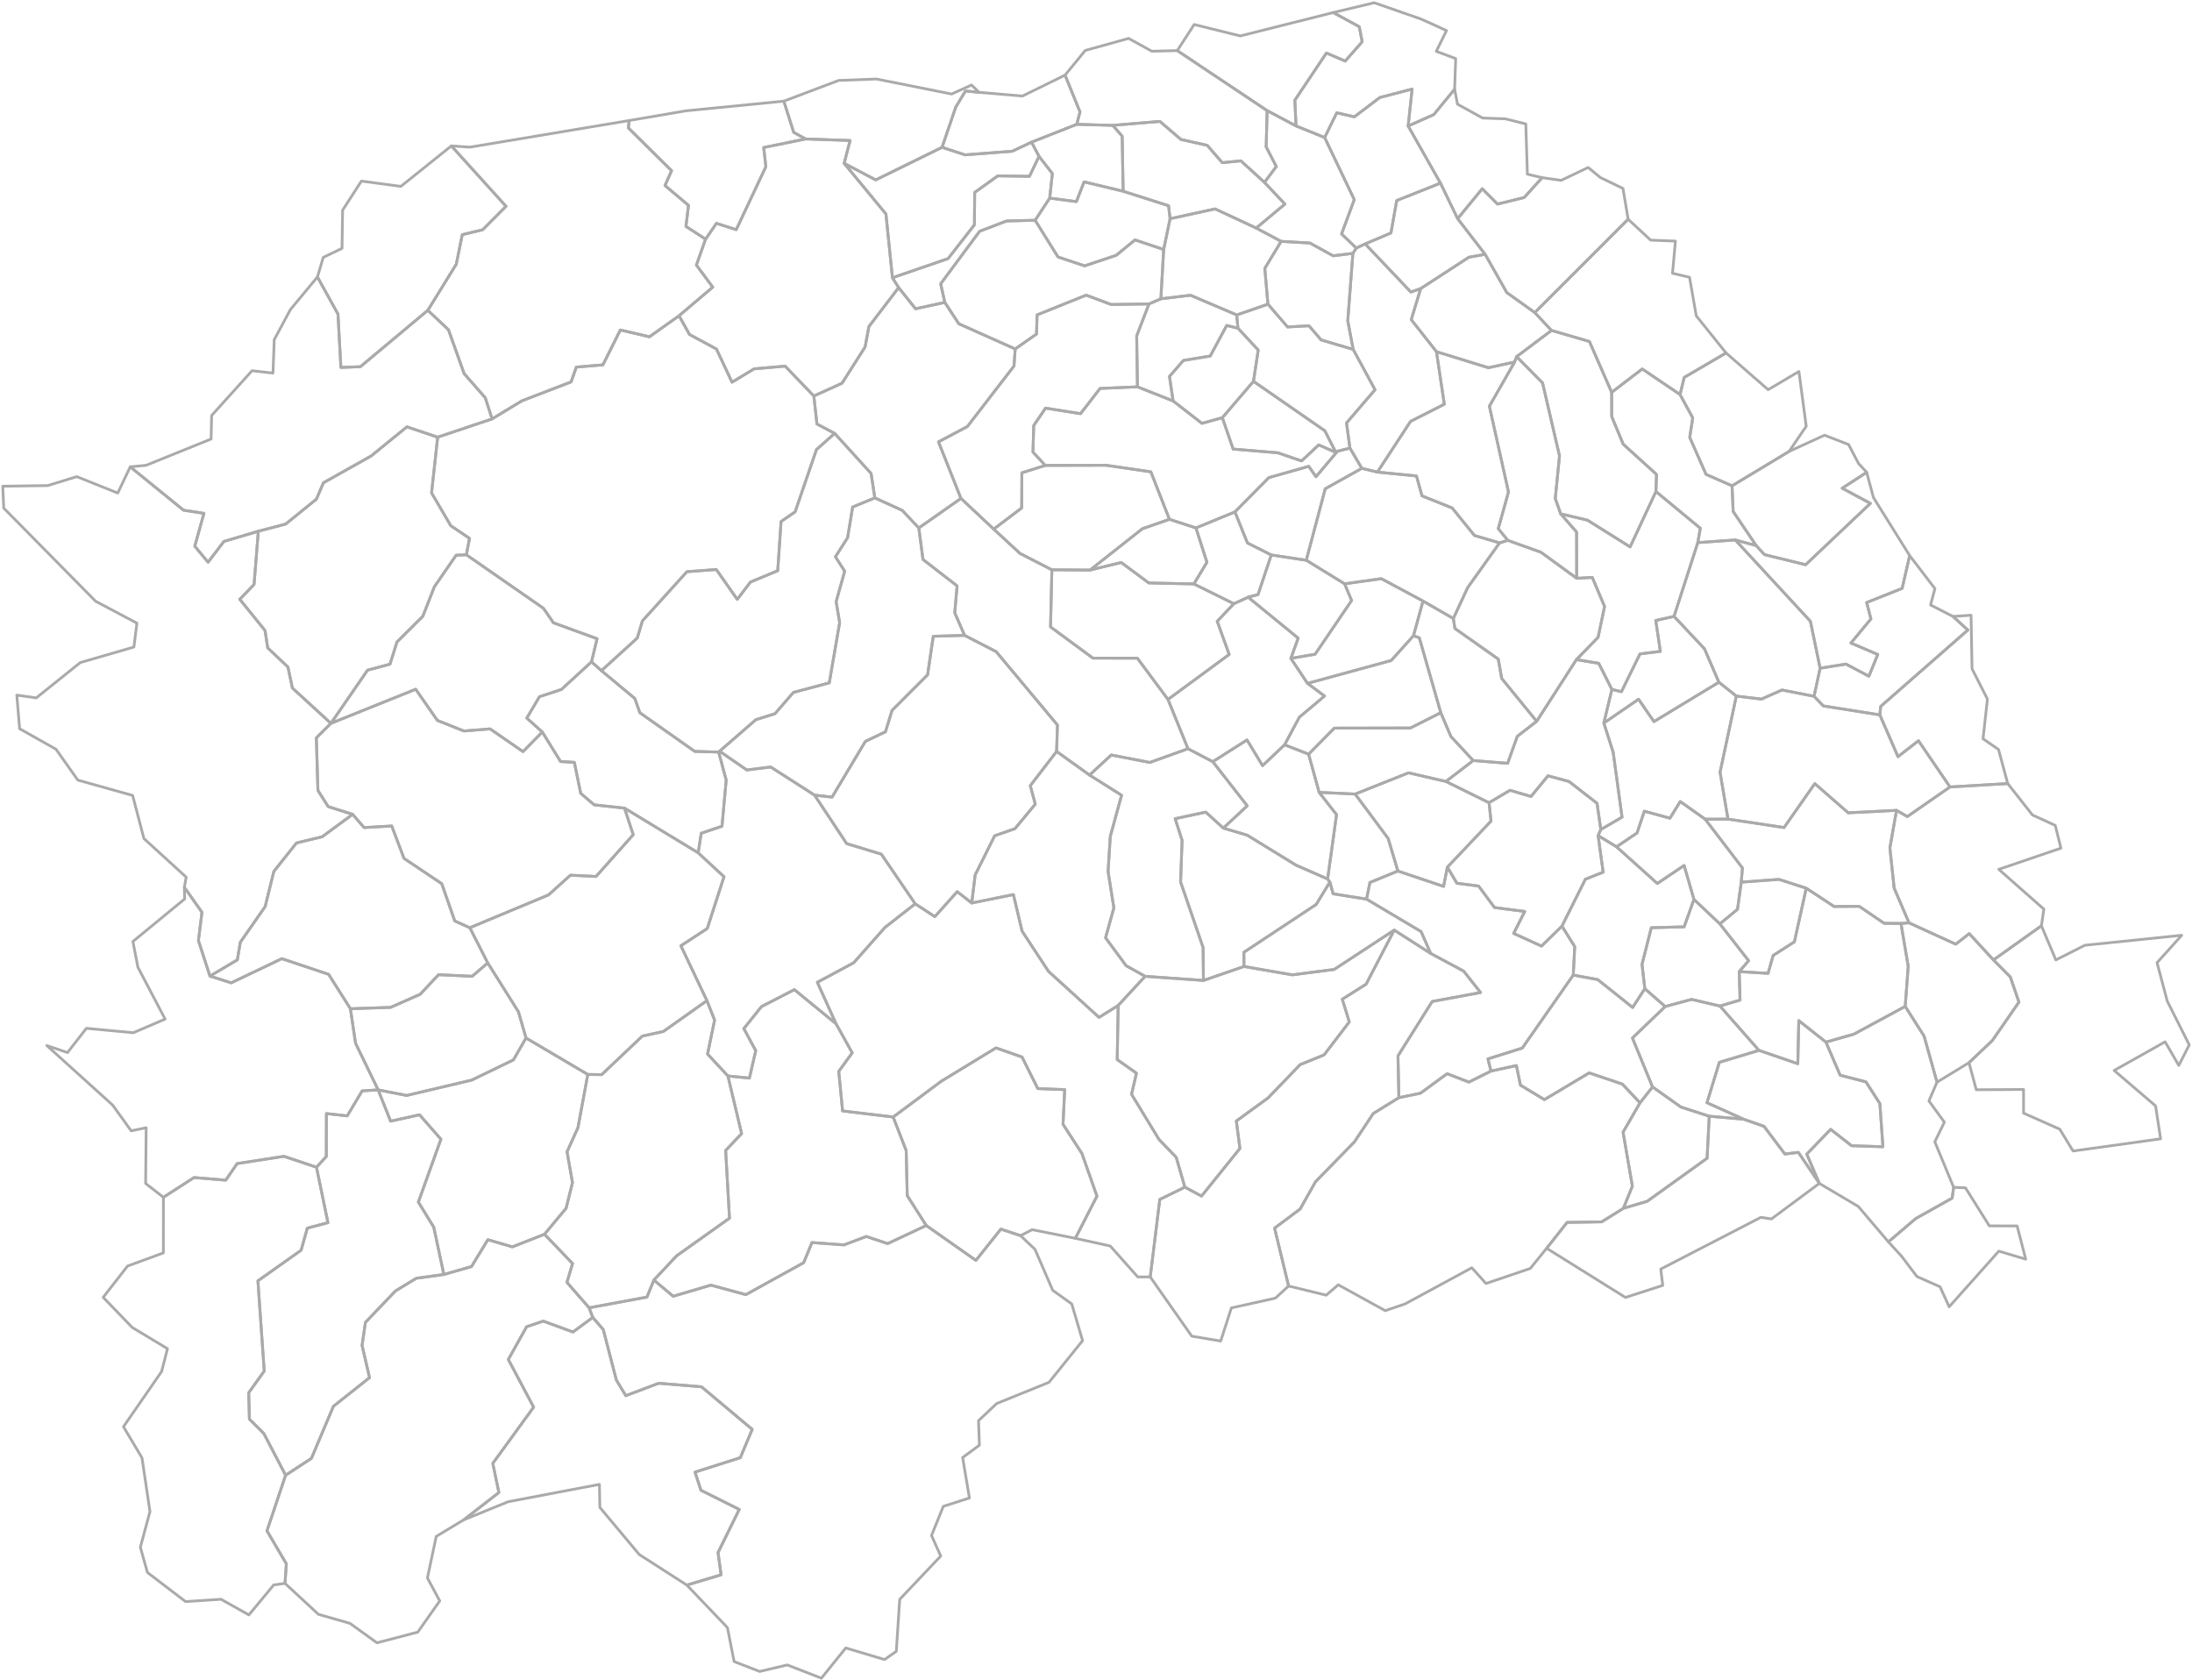 <svg xmlns="http://www.w3.org/2000/svg" version="1.2" baseProfile="tiny" stroke-linecap="round" stroke-linejoin="round" viewBox="0 0 800 613">
  <g id="SV" fill="none" stroke="#aaa">
    <path d="M250.665 578.481l-17.37-11.163-14.366-17.183-.163-8.408-33.283 6.325-16.247 6.618 12.835-9.968-2.218-10.644 14.909-20.51-9.242-17.396 6.676-11.954 6.073-2.055 10.843 3.977 7.227-5.33 3.832 4.441 4.779 18.433 3.442 5.692 12.033-4.536 15.594 1.292 18.516 15.536-4.351 10.34-16.537 5.264 2.178 6.625 13.975 6.99-7.74 15.737 1.108 8.127-12.503 3.75z" data-name="Panaci" class="comuna" id="149682"/>
    <path d="M215.009 477.287l1.33 3.502-7.227 5.331-10.843-3.977-6.073 2.055-6.676 11.954 9.242 17.395-14.91 20.51 2.219 10.645-12.835 9.968-10.024 6.049-3.22 15.156 4.497 8.388-8.017 11.388-14.896 3.9-9.883-7.121-11.475-3.267-12.196-11.31.478-7.14-7.066-12.027 6.803-20.3 9.423-6.15 8.012-18.992 13.195-10.465-2.723-11.774 1.225-8.411 10.955-11.452 7.582-4.627 10.086-1.38 10.09-2.9 5.983-9.809 8.909 2.627 11.746-4.607 10.242 10.694-2.041 6.869 8.088 9.278z" data-name="Șaru Dornei" class="comuna" id="150445"/>
    <path d="M115.501 425.976l4.19 20.24-7.534 1.998-2.252 8.054-15.778 11.178 2.307 32.922-5.655 7.902.243 9.633 5.282 5.274 7.933 15.21-6.803 20.299 7.066 12.027-.478 7.14-4.136.577-9.052 10.943-10.15-5.713-12.962.845-13.909-10.623-2.59-9.21 3.507-13.01-2.914-19.636-6.761-11.344 13.925-20.139 2.147-8.337-12.871-7.746-10.602-10.989 8.901-11.422 13.07-4.8.012-20.29 11.172-7.21 11.574.957 4.173-6.058 17.075-2.639 11.87 3.967z" data-name="Poiana Stampei" class="comuna" id="149851"/>
    <path d="M636.317 408.449l7.471 2.6 7.62 10.104 4.935-.584 7.65 11.309-17.484 12.98-3.86-.584-36.537 18.88.74 5.952-13.624 4.401-28.755-17.944 7.458-9.442 12.624-.2 7.917-4.936 8.679-2.567 21.88-15.71.776-15.34 12.51 1.08z" data-name="Boroaia" class="comuna" id="147072"/>
    <path d="M623.807 407.369l-.776 15.34-21.88 15.709-8.679 2.567 3.283-8.104-3.395-19.7 6.185-10.7 4.571-5.802 10.375 7.348 10.316 3.342z" data-name="Bogdănești" class="comuna" id="147054"/>
    <path d="M598.545 402.48l-6.185 10.702 3.395 19.7-3.283 8.103-7.917 4.936-12.624.2-7.458 9.442-5.978 7.363-16.17 5.488-5.17-5.737-24.342 13.187-7.257 2.47-17.135-9.446-4.417 3.789-13.715-3.343-5.113-21.121 9.335-6.982 5.586-9.927 14.193-14.54 6.9-10.384 9.354-5.784 7.862-1.62 9.735-7.125 7.94 3.061 8.071-4.016 9.279-2.017 1.476 7.156 8.744 5.272 16.345-9.756 12.097 4.091 6.452 6.838z" data-name="Rîșca" class="comuna" id="150114"/>
    <path d="M392.46 451.926l-15.758-3.16-4.238 2.19-7.186-2.384-9.112 11.412-18.118-12.732-6.936-10.896-.386-16.454-4.75-12.244 17.593-13.084 19.933-12.142L373 385.77l5.756 11.515 9.821.38-.61 12.652 6.909 10.677 5.471 15.543-7.887 15.39z" data-name="Ostra" class="comuna" id="149655"/>
    <path d="M214.524 392.125l-3.589 19.414-3.979 8.798 1.978 11.252-2.327 9.368-7.887 9.489-11.746 4.607-8.91-2.627-5.982 9.81-10.09 2.898-3.686-17.276-5.612-9.156 8.228-22.944-7.805-8.911-10.56 2.33-4.549-11.423 10.385 2.043 23.756-5.61 15.24-7.38 4.587-7.985 22.548 13.303z" data-name="Vatra Dornei" class="municipiu" id="146744"/>
    <path d="M666.398 380.324l5.182 12.068 9.42 2.446 5.083 7.907 1.116 15.765-11.45-.38-7.633-5.969-8.714 9.035 4.59 10.682-7.649-11.309-4.934.584-7.62-10.105-7.472-2.6-13.33-6.012 4.511-14.739 14.452-4.366 14.188 4.88.347-15.729 9.913 7.842z" data-name="Vadu Moldovei" class="comuna" id="150766"/>
    <path d="M265.66 392.676l5.002 21.034-5.826 6.159 1.402 24.72-19.267 13.699-8.328 8.87-2.532 6.217-21.102 3.912-8.088-9.278 2.041-6.869-10.242-10.694 7.887-9.49 2.327-9.367-1.978-11.252 3.98-8.798 3.588-19.414 5.056.071 14.853-14.072 7.678-1.685 15.885-11.256 2.807 7.088-2.568 12.412 7.426 7.993z" data-name="Dorna-Arini" class="comuna" id="148131"/>
    <path d="M627.708 367.154l14.242 16.177-14.452 4.366-4.51 14.74 13.329 6.012-12.51-1.08-10.316-3.342-10.375-7.348-7.339-17.855 11.96-11.486 9.606-2.612 10.365 2.428z" data-name="Fântâna Mare" class="comuna" id="151488"/>
    <path d="M522.154 347.966l12.045 6.46 6.16 7.8-17.659 3.268-12.487 19.851.33 15.25-9.352 5.785-6.9 10.384-14.194 14.54-5.586 9.927-9.336 6.982 5.114 21.121-4.826 4.428-16.055 3.565-3.898 12.086-10.556-1.775-15.154-21.62 3.48-28.283 9.152-4.48 6.082 3.268 14.008-17.391-1.298-10.025 11.567-8.408 11.726-12.166 8.722-3.548 9.2-12.025-2.55-8.299 8.692-5.488 10.26-19.726 13.313 8.519z" data-name="Mălini" class="comuna" id="149316"/>
    <path d="M508.841 339.447l-10.26 19.726-8.693 5.488 2.55 8.299-9.199 12.025-8.721 3.548-11.727 12.166-11.567 8.408 1.298 10.025-14.008 17.39-6.082-3.267-3.146-10.862-6.305-6.57-10.01-16.455 1.797-7.705-7.026-4.955.353-19.764 9.844-10.64 21.275 1.511 14.801-5.093 17.61 3.054 15.301-1.973 21.915-14.356z" data-name="Slatina" class="comuna" id="150258"/>
    <path d="M618.228 328.24l9.451 8.92 10.502 13.446-3.433 3.986.31 10.384-7.35 2.178-10.365-2.428-9.607 2.612-7.434-6.517-1.019-8.892 3.386-13.353 11.976-.328 3.583-10.009z" data-name="Fălticeni" class="municipiu" id="146539"/>
    <path d="M354.658 329.549l15.205-3.069 3.149 13.32 9.64 14.694 18.462 16.796 6.981-4.346-.353 19.764 7.026 4.955-1.798 7.705 10.01 16.456 6.306 6.57 3.146 10.861-9.151 4.48-3.481 28.284-4.566-.006-10.03-11.274-12.745-2.813 7.887-15.39-5.471-15.543-6.909-10.677.61-12.652-9.821-.38-5.756-11.515-9.497-3.337-19.933 12.142-17.594 13.084-18.467-2.217-1.395-14.44 4.911-6.773-5.894-10.587-6.837-15.146 13.276-7.134 11.408-12.894 11.042-8.615 7.168 4.677 8.16-9.114 5.311 4.134z" data-name="Stulpicani" class="comuna" id="150356"/>
    <path d="M693.782 337.008l2.644 15.651-1.095 14.63-18.71 10.118-10.223 2.917-9.913-7.842-.347 15.728-14.188-4.879-14.242-16.177 7.35-2.178-.31-10.384 10.526.64 1.869-6.553 7.743-4.947 4.333-19.584 10.156 6.677 9.165-.06 9.105 6.197 6.137.046z" data-name="Preutești" class="comuna" id="149968"/>
    <path d="M76.626 356.226l7.766 2.466 18.451-8.826 17.102 5.723 7.944 12.558 1.874 12.576 8.245 17.03-5.828.357-5.462 9.133-7.59-.845-.039 15.667-3.588 3.911-11.87-3.967-17.075 2.639-4.173 6.058-11.574-.957-11.172 7.21-6.491-5.04.196-20.355-5.468 1.14-6.748-9.373-24.04-21.753 7.548 2.556 6.892-8.844 17.128 1.608 11.604-4.983-9.939-18.926-1.811-9.393 18.889-15.525-.115-4.25 6.424 9.111-1.288 10.33 4.208 12.964z" data-name="Coșna" class="comuna" id="151497"/>
    <path d="M498.744 328.145l19.905 11.84 3.505 7.98-13.313-8.517-21.915 14.355-15.302 1.973-17.609-3.054-.035-5.188 26.385-17.451 4.988-8.186 1.19 4.303 12.201 1.945z" data-name="Valea Moldovei" class="comuna" id="150891"/>
    <path d="M659.219 324.148l-4.333 19.584-7.743 4.947-1.87 6.553-10.525-.64 3.433-3.986-10.502-13.445 6.443-5.292 1.384-9.925 13.754-1.008 9.959 3.212z" data-name="Hârtop" class="comuna" id="151549"/>
    <path d="M589.975 309.045l14.893 13.388 9.773-6.584 3.587 12.39-3.582 10.01-11.976.327-3.387 13.353 1.019 8.892-4.447 6.85-12.755-10.174-8.918-1.641.54-10.37-4.669-7.496 8.556-17.114 6.485-2.576-1.837-13.356 6.718 4.101z" data-name="Rădășeni" class="comuna" id="150070"/>
    <path d="M171.475 338.576l6.534 12.854-5.677 4.864-12.292-.565-6.694 7.14-10.79 4.772-14.667.506-7.944-12.558-17.102-5.723-18.45 8.826-7.767-2.466 9.987-5.915 1.102-6.447 9.051-12.995 3.179-12.845 8.259-10.389 9.357-2.246 11.138-8.196 4.175 4.832 10.097-.58 4.467 11.82 13.778 9.239 4.755 13.597 5.504 2.475z" data-name="Ciocănești" class="comuna" id="151451"/>
    <path d="M446.47 302.218l8.723 2.586 17.83 10.955 11.51 5.033.82 1.106-4.988 8.185-26.385 17.45.035 5.19-14.801 5.092-.136-12.042-8.204-23.884.548-15.217-2.54-7.898 11.173-2.385 6.415 5.829z" data-name="Capu Câmpului" class="comuna" id="151503"/>
    <path d="M622.313 298.956l13.614 17.801-.421 5.187-1.384 9.925-6.443 5.292-9.451-8.922-3.587-12.39-9.773 6.584-14.893-13.388 7.479-5.042 2.674-7.955 9.33 2.561 3.772-6.089 9.083 6.436z" data-name="Bunești" class="comuna" id="147465"/>
    <path d="M494.584 289.794l12.053 16.219 3.527 11.866-10.197 4.188-1.223 6.078-12.2-1.945-1.19-4.303-.82-1.105 3.257-23.488-6.354-8.13 13.147.62z" data-name="Berchișești" class="comuna" id="151576"/>
    <path d="M692.156 295.747l-2.41 13.696 1.55 14.671 5.423 12.675-2.937.219-6.137-.046-9.105-6.197-9.165.06-10.156-6.677-9.96-3.212-13.753 1.008.42-5.187-13.613-17.8 8.337-.026 20.463 3.083 11.222-16.027 12.196 10.653 17.625-.893z" data-name="Vulturești" class="comuna" id="151157"/>
    <path d="M732.745 285.966l9.03 11.47 8.317 3.797 2.065 8.305-22.682 7.73 16.463 14.52-.899 6.084-17.5 12.464-8.83-9.597-4.956 3.84-17.034-7.79-5.424-12.675-1.55-14.67 2.411-13.697 3.95 2.263 15.574-10.803 21.065-1.241z" data-name="Liteni" class="oras" id="149227"/>
    <path d="M584.24 302.728l-.983 2.216 1.837 13.356-6.485 2.576-8.556 17.114-7.447 7.29-10.175-4.618 4.042-8.016-11.033-1.442-5.803-7.836-7.928-1.03-3.469-5.872 15.92-16.798-.707-6.717 7.64-4.533 7.669 2.26 6.207-7.546 7.661 2.078 10.23 7.956 1.38 9.563z" data-name="Horodniceni" class="comuna" id="149049"/>
    <path d="M297.296 290.195l11.697 17.679 12.654 3.847 12.372 18.131-11.042 8.615-11.408 12.894-13.276 7.134 6.837 15.146-15.216-12.467-11.989 6.171-6.453 8.04 4.345 8.06-2.299 10.002-7.857-.77-7.426-7.994 2.568-12.412-2.807-7.088-9.497-20.027 9.627-6.286 6.11-18.914-9.421-8.713 1.113-7.15 7.577-2.564 1.53-16.832-2.752-10.234.33-.305 9.946 6.85 8.718-1.085 16.019 10.272z" data-name="Câmpulung Moldovenesc" class="municipiu" id="146502"/>
    <path d="M385.623 274.237l12.014 8.624 11.696 7.368-4.118 15.015-.804 12.818 2.108 13.247-3.029 10.946 7.505 10.182 6.944 3.867-9.844 10.64-6.982 4.346-18.46-16.796-9.641-14.693-3.149-13.32-15.205 3.068 1.246-10.25 7.113-14.284 7.416-2.6 7.408-8.94-1.823-6.746 9.605-12.492z" data-name="Frasin" class="oras" id="148612"/>
    <path d="M442.622 277.977l12.571 16.112-8.723 8.129-6.415-5.83-11.172 2.386 2.539 7.898-.548 15.217 8.204 23.884.136 12.042-21.275-1.511-6.944-3.867-7.505-10.182 3.03-10.946-2.109-13.247.804-12.818 4.118-15.015-11.696-7.368 7.928-7.328 14.063 2.73 13.944-5.014 9.05 4.728z" data-name="Gura Humorului" class="oras" id="146584"/>
    <path d="M468.82 271.824l8.776 3.41 3.84 13.94 6.355 8.13-3.257 23.488-11.512-5.033-17.83-10.955-8.722-2.586 8.723-8.129-12.571-16.112 12.486-7.92 5.686 9.37 8.027-7.603z" data-name="Păltinoasa" class="comuna" id="149753"/>
    <path d="M662.057 254.119l3.4 3.518 20.61 3.259 6.629 15.25 7.476-5.81 11.508 16.87-15.573 10.804-3.95-2.263-17.626.893-12.196-10.653-11.222 16.027-20.463-3.083-2.894-17.116 5.945-27.773 9.175 1.092 7.476-3.327 11.705 2.312z" data-name="Udești" class="comuna" id="150588"/>
    <path d="M197.915 267.149l6.668 10.772 5.036.294 2.318 11.316 4.916 4.195 11.061 1.197 3.185 9.705-13.565 15.237-9.34-.463-8.015 7.2-28.704 11.974-5.504-2.475-4.755-13.597-13.778-9.238-4.467-11.822-10.097.58-4.175-4.831-8.927-2.823-3.737-5.899-.584-19.179 5.315-5.3 30.945-12.45 7.906 11.37 9.702 3.87 9.545-.773 12.007 8.298 7.044-7.158z" data-name="Fundu Moldovei" class="comuna" id="148765"/>
    <path d="M219.502 244.767l12.175 10.14 1.842 5.204 20.044 14.12 8.72.232 2.752 10.234-1.53 16.832-7.577 2.564-1.113 7.15-26.9-16.32-11.062-1.197-4.916-4.195-2.318-11.316-5.036-.294-6.668-10.772-5.658-5.09 4.619-7.784 8.025-2.66 10.976-10.075 3.625 3.227z" data-name="Sadova" class="comuna" id="150178"/>
    <path d="M525.829 260.097l-11.052 5.577-27.798.055-9.383 9.506-8.775-3.41 5.38-10.058 9.212-7.751-6.224-4.617 30.554-8.354 8.121-9.03 2.138.753 7.827 27.329z" data-name="Ilișești" class="comuna" id="147660"/>
    <path d="M385.623 274.237l-9.605 12.492 1.823 6.746-7.408 8.94-7.416 2.6-7.113 14.285-1.246 10.249-5.311-4.134-8.16 9.113-7.168-4.676-12.372-18.13-12.654-3.848-11.697-17.68 6.378.711 12.145-20.326 7.348-3.517 2.393-7.805 12.978-12.983 2.074-14.062 11.429-.328 11.516 5.931 22.368 26.771-.302 9.65z" data-name="Vama" class="comuna" id="150935"/>
    <path d="M732.745 285.966l-21.065 1.24-11.507-16.87-7.477 5.81-6.63-15.25.32-3.094 31.802-27.867-5.41-4.957 6.581-.45.363 19.541 5.617 11.067-1.605 14.485 5.66 3.906 3.351 12.439z" data-name="Fîntînele" class="comuna" id="148453"/>
    <path d="M471.12 240.275l6.07 9.124 6.223 4.617-9.213 7.75-5.38 10.058-8.026 7.604-5.686-9.371-12.486 7.92-9.05-4.728-7.303-17.986 22.336-16.418-4.368-12.107 6.075-6.404 5.21-2.381 18.261 14.937-2.664 7.385z" data-name="Pîrteștii de Jos" class="comuna" id="149780"/>
    <path d="M215.877 241.54l-10.976 10.074-8.025 2.661-4.619 7.784 5.658 5.09-7.043 7.158-12.008-8.298-9.545.773-9.702-3.87-7.905-11.37-30.946 12.45 13.379-19.41 8.195-2.196 2.542-8.103 9.43-9.366 4.234-10.803 7.927-11.489 3.735-.153 28.122 19.516 3.656 5.306 15.916 5.807-2.025 8.439z" data-name="Breaza" class="comuna" id="147205"/>
    <path d="M519.354 219.356l-3.49 12.658-8.121 9.031-30.553 8.354-6.07-9.124 8.857-1.513 13.31-19.607-2.55-6.088 13.4-1.88 15.217 8.169z" data-name="Bălăceana" class="comuna" id="151530"/>
    <path d="M476.742 204.461l13.995 8.606 2.55 6.088-13.31 19.607-8.858 1.513 2.664-7.385-18.26-14.937 3.612-.98 4.828-14.436 12.779 1.924z" data-name="Comănești" class="comuna" id="151433"/>
    <path d="M362.665 193.105l9.61 8.882 11.623 5.966-.487 20.842 15.455 11.386 16.231.028 11.172 15.054 7.303 17.986-13.944 5.015-14.063-2.731-7.928 7.328-12.014-8.624.302-9.65-22.368-26.772-11.516-5.93-3.596-8.242.859-9.823-12.443-9.618-1.531-11.52 15.382-10.79 11.953 11.213z" data-name="Mănăstirea Humorului" class="comuna" id="149370"/>
    <path d="M335.33 192.683l1.531 11.519 12.443 9.618-.859 9.823 3.596 8.241-11.429.328-2.074 14.062-12.978 12.983-2.393 7.805-7.348 3.517-12.145 20.326-6.378-.71-16.019-10.272-8.718 1.085-9.946-6.85 13.234-11.5 7.004-2.205 6.703-7.746 13.1-3.5 3.787-21.986-1.285-7.628 3.124-11.133-3.377-5.256 4.426-6.95 1.868-11.23 8.085-3.316 9.994 4.553 6.054 6.422z" data-name="Frumosu" class="comuna" id="148729"/>
    <path d="M502.702 172.29l14.254 1.415 2.02 7.262 11.019 4.43 8.118 10.026 9.171 2.703-11.634 16.326-5.234 11.274-11.062-6.37-15.217-8.17-13.4 1.88-13.995-8.605 6.922-26.088 13.362-7.457 5.676 1.374z" data-name="Todirești" class="comuna" id="150524"/>
    <path d="M94.274 193.877l-1.546 19.424-5.223 5.411 9.22 11.394.986 6.358 7.372 6.962 1.625 7.663 14.058 12.903-5.316 5.3.585 19.18 3.737 5.898 8.927 2.823-11.138 8.196-9.357 2.246-8.26 10.389-3.178 12.845-9.05 12.995-1.103 6.447-9.987 5.915-4.208-12.964 1.288-10.33-6.424-9.111.672-3.698-15.44-14.099-4.107-15.722-20.008-5.601-7.96-11.264-13.282-7.491-1.025-12.261 7.089 1.016 16.064-12.89 19.588-5.673 1.089-8.722-15.07-7.985-33.53-33.992L1 177.443l16.396-.225 10.618-3.266 14.969 5.984 4.543-9.559 19.463 15.82 7.442 1.147-3.343 11.996 4.856 5.845 5.772-7.588 12.558-3.72z" data-name="Cîrlibaba" class="comuna" id="147713"/>
    <path d="M426.796 189.522l-9.883 3.454-19.088 15.067-13.927-.09-11.623-5.966-9.61-8.882 10.217-7.726.068-12.823 8.536-2.7 22.204-.055 16.331 2.393 6.775 17.328z" data-name="Solca" class="oras" id="146708"/>
    <path d="M319.282 181.708l-8.085 3.316-1.868 11.23-4.426 6.95 3.377 5.256-3.124 11.133 1.285 7.628-3.788 21.986-13.099 3.5-6.703 7.746-7.004 2.206-13.234 11.499-.33.305-8.72-.233-20.044-14.119-1.842-5.204-12.175-10.14 13.073-11.91 1.886-6.267 16.233-17.946 10.73-.791 7.649 10.9 4.804-6.333 9.957-4.128 1.23-17.969 5.122-3.512 7.792-22.722 6.64-5.922 13.299 14.634 1.365 8.907z" data-name="Vatra Moldoviței" class="comuna" id="150980"/>
    <path d="M415.132 141.175l13.012 5.157 10.513 8.167 7.447-2.06 3.95 11.449 16.274 1.355 8.708 2.98 6.247-5.86 6.264 2.761.61-.458-7.875 9.316-2.634-3.798-14.58 4.135-12.363 12.505-14.23 5.846-9.68-3.148-6.774-17.328-16.331-2.393-22.204.054-4.492-4.869.273-9.69 4.32-6.348 12.764 2.023 7.137-9.212 13.644-.584z" data-name="Arbore" class="comuna" id="146860"/>
    <path d="M457.476 139.171l26.034 18.035 4.037 7.918-6.264-2.76-6.247 5.859-8.708-2.98-16.274-1.355-3.95-11.448 11.372-13.269z" data-name="Iaslovăț" class="comuna" id="151442"/>
    <path d="M629.947 128.815l15.36 13.399 11.23-6.627 2.669 19.975-6.248 9.184-20.822 12.55-9.49-4.172-5.956-13.495 1.103-7.128-4.644-8.52 1.535-6.244 15.263-8.922z" data-name="Hănțești" class="comuna" id="151512"/>
    <path d="M552.785 132.12l-9.214 16.127 6.972 31.288-3.723 13.394 3.476 4.28-3.012.917-9.171-2.703-8.118-10.025-11.018-4.431-2.021-7.262-14.254-1.415 12.099-18.51 12.32-6.251-2.868-19.185 18.973 5.856 9.56-2.08z" data-name="Dărmănești" class="comuna" id="147937"/>
    <path d="M451.805 119.784l7.4 7.96-1.73 11.427-11.371 13.269-7.447 2.059-10.513-8.167-1.329-8.953 5.083-5.827 9.797-1.62 6.005-11.153 4.105 1.005z" data-name="Burla" class="comuna" id="151521"/>
    <path d="M297.02 144.528l1.134 10.214 6.464 3.425-6.64 5.922-7.792 22.722-5.123 3.512-1.23 17.969-9.956 4.128-4.804 6.333-7.648-10.9-10.731.791-16.233 17.946-1.886 6.266-13.073 11.911-3.625-3.227 2.025-8.44-15.916-5.805-3.656-5.307-28.122-19.516 1.144-6.005-6.822-4.59-7.02-11.977 2.22-20.347 19.869-6.669 10.831-6.577 18.004-6.927 1.904-5.4 9.712-.824 6.347-12.725 10.631 2.479 10.793-7.666 3.827 6.83 9.835 5.308 5.676 12.116 8.055-4.885 11.334-.988 10.472 10.903z" data-name="Moldovița" class="comuna" id="149539"/>
    <path d="M451.362 114.94l.443 4.844-4.105-1.005-6.005 11.152-9.797 1.62-5.083 5.828 1.33 8.953-13.012-5.157-.285-18.579 4.48-11.664 4.348-1.881 10.836-1.293 16.85 7.182z" data-name="Volovăț" class="comuna" id="151120"/>
    <path d="M344.823 110.364l5.11 7.798 20.574 9.187-.432 6.23-17.006 22.075-10.551 5.61 8.194 20.628-15.382 10.79-6.054-6.421-9.994-4.553-1.365-8.907-13.3-14.634-6.463-3.425-1.134-10.214 10.294-4.673 8.416-13.227 1.384-7.442 10.857-14.225 6.158 7.715 10.694-2.312z" data-name="Sucevița" class="comuna" id="150418"/>
    <path d="M542.023 92.824l7.896 13.95 10.219 7.3 6.092 6.52-12.724 9.575-.72 1.952-9.56 2.079-18.973-5.856-9.2-11.688 3.448-11.343L536.1 93.877l5.924-1.052z" data-name="Șerbăuți" class="comuna" id="151460"/>
    <path d="M498.236 89.012l16.673 17.567 3.592-1.265-3.447 11.342 9.2 11.688 2.867 19.185-12.32 6.251-12.099 18.51-5.676-1.374-4.343-7.366-1.259-9.186 10.41-12.126-7.968-14.717-1.98-10.439 1.868-24.604 1.232-1.934 3.25-1.532z" data-name="Grănicești" class="comuna" id="148970"/>
    <path d="M493.754 92.478l-1.868 24.604 1.98 10.439-11.698-3.461-4.443-5.16-7.809.43-7.17-8.32-1.144-13.056 5.964-9.867 10.497.605 8.478 4.662 7.213-.876z" data-name="Satu Mare" class="comuna" id="150196"/>
    <path d="M629.947 128.815l-15.263 8.922-1.535 6.244-13.8-9.325-11.15 8.534-8.123-18.565-13.846-4.032-6.092-6.519L594.21 80.01l8.212 7.626 9.05.35-1.065 11.743 6.205 1.454 2.46 14.084 10.875 13.549z" data-name="Zvoriștea" class="comuna" id="151344"/>
    <path d="M525.718 66.838l6.271 12.966 10.034 13.02-5.924 1.052-17.598 11.438-3.592 1.265-16.673-17.567 9.409-3.988 2.111-11.843 15.962-6.343z" data-name="Calafindești" class="comuna" id="147580"/>
    <path d="M594.21 80.009l-34.072 34.065-10.219-7.3-7.896-13.95-10.034-13.02 8.969-10.923 5.597 5.599 9.715-2.392 6.57-7.251 6.925.988 9.855-4.703 4.437 3.656 8.272 4.008 1.881 11.223z" data-name="Zamostea" class="comuna" id="151246"/>
    <path d="M383.105 72.301l-5.321 8.082-10.44.268-9.827 3.765-14.201 19.157 1.507 6.79-10.694 2.313-6.158-7.715-2.266-3.597 20.321-6.991 9.6-12.318.098-11.823 8.42-6.041 11.57.158 3.492-7.29 4.862 6.268-.963 8.974z" data-name="Voitinel" class="comuna" id="151558"/>
    <path d="M392.976 45.372l13.145.381 3.441 3.961.348 20.078-14.254-3.417-2.817 7.201-9.734-1.275.963-8.974-4.862-6.267-2.74-5.175 16.51-6.513z" data-name="Gălănești" class="comuna" id="148872"/>
    <path d="M257.51 87.286l-3.354 9.448 5.965 8.057-12.3 10.453-10.793 7.666-10.63-2.479-6.348 12.725-9.712.824-1.904 5.4-18.004 6.927-10.831 6.577-2.495-7.725-7.705-8.788-5.722-16.028-7.533-7.099 10.382-16.832 2.186-10.778 7.422-1.771 8.546-8.572-19.95-22.04 6.77.453 58.125-9.714-.282 2.721 15.765 15.574-2.424 5.42 8.597 7.24-.939 7.68 7.167 4.661z" data-name="Brodina" class="comuna" id="147241"/>
    <path d="M461.483 66.561l7.468 7.926-10.482 8.742-15.025-6.995-16.409 3.588-.545-4.751-16.58-5.279-.348-20.078-3.44-3.96 17.19-1.449 7.697 6.6 9.591 2.139 5.496 6.339 6.779-.685 8.608 7.863z" data-name="Frătăuții Vechi" class="comuna" id="148694"/>
    <path d="M294.03 50.714l-15.31 3.121.792 7L268.7 83.81l-7.217-2.302-3.975 5.777-7.167-4.66.94-7.682-8.598-7.24 2.424-5.419-15.765-15.574.282-2.72 20.706-3.546 35.739-3.523 3.604 11.39 4.355 2.402z" data-name="Straja" class="comuna" id="150294"/>
    <path d="M392.976 45.372l-16.51 6.513-7.03 3.312-17.205 1.317-8.411-2.744 4.998-14.68 3.537-5.874 4.939.479 15.88 1.353 15.53-7.633 5.458 13.434-1.185 4.523z" data-name="Bilca" class="comuna" id="147036"/>
    <path d="M379.206 57.06l-3.493 7.29-11.568-.159-8.421 6.04-.099 11.824-9.599 12.318-20.321 6.991-2.368-23.267-15.252-18.491 11.525 6.052 24.21-11.888 8.41 2.744 17.205-1.317 7.031-3.312 2.74 5.175z" data-name="Vicovu de Jos" class="comuna" id="151077"/>
    <path d="M156.144 113.244l-24.616 20.584-7.112.276-1.064-19.465-7.497-13.552 2.124-7.149 6.847-3.301.212-13.928 6.865-10.62 14.4 1.929 18.427-14.767 19.95 22.04-8.546 8.572-7.421 1.771-2.187 10.778-10.382 16.832z" data-name="Ulma" class="comuna" id="150702"/>
    <path d="M191.976 378.822l-4.588 7.986-15.239 7.378-23.756 5.61-10.385-2.042-8.245-17.03-1.874-12.577 14.667-.506 10.79-4.771 6.694-7.14 12.292.564 5.677-4.864 11.199 17.819 2.768 9.573z" data-name="Iacobeni" class="comuna" id="149138"/>
    <path d="M254.815 311.243l9.422 8.713-6.111 18.914-9.627 6.286 9.497 20.027-15.885 11.257-7.678 1.684-14.853 14.072-5.056-.071-22.548-13.303-2.768-9.573-11.199-17.819-6.534-12.854 28.704-11.975 8.015-7.199 9.34.463 13.565-15.237-3.184-9.705 26.9 16.32z" data-name="Pojorîta" class="comuna" id="149931"/>
    <path d="M473.012 45.964l10.438 4.222 10.813 22.669-4.63 12.519 5.353 5.17-1.232 1.934-7.213.876-8.478-4.662-10.497-.605-9.097-4.858 10.482-8.742-7.468-7.926 4.325-5.786-3.707-7.173.36-13.232 10.551 5.594z" data-name="Dornești" class="comuna" id="148293"/>
    <path d="M426.796 189.522l9.678 3.148 4.015 12.528-4.773 7.915-16.457-.363-10.057-7.465-11.377 2.758 19.088-15.067 9.883-3.454z" data-name="Poieni-Solca" class="comuna" id="151585"/>
    <path d="M712.778 224.978l5.41 4.957-31.801 27.868-.32 3.093-20.61-3.259-3.4-3.518 2.222-10.248 9.428-1.515 8.371 4.427 3.24-7.934-9.802-4.172 7.306-8.796-1.552-5.99 12.95-5.16 2.743-11.962 9.211 12.047-1.585 5.97 8.189 4.192z" data-name="Verești" class="comuna" id="151022"/>
    <path d="M696.963 202.769l-2.742 11.961-12.95 5.16 1.551 5.991-7.306 8.796 9.803 4.172-3.24 7.934-8.372-4.427-9.428 1.515-3.546-17.133-27.418-29.677 7.63 2.041 3.01 3.305 15.034 3.69 23.64-22.386-10.292-5.53 8.935-5.809 2.464 9.202 13.227 21.195z" data-name="Dumbrăveni" class="comuna" id="148426"/>
    <path d="M681.272 172.372l-8.935 5.809 10.292 5.53-23.64 22.386-15.034-3.69-3.01-3.305-8.402-12.431-.407-9.375 20.822-12.55 12.92-5.91 8.79 3.397 3.624 6.911 2.98 3.228z" data-name="Siminicea" class="comuna" id="150221"/>
    <path d="M613.149 143.981l4.644 8.52-1.103 7.128 5.955 13.495 9.491 4.172.407 9.375 8.403 12.431-7.631-2.041-13.681.968.92-5.246-16.196-13.4.206-6.245-12.154-11.033-4.19-10.082-.02-8.833 11.15-8.534 13.799 9.325z" data-name="Adâncata" class="comuna" id="146799"/>
    <path d="M419.328 110.932l-4.48 11.664.284 18.579-13.644.584-7.137 9.212-12.764-2.023-4.32 6.349-.273 9.69 4.492 4.868-8.536 2.7-.068 12.824-10.217 7.726-11.954-11.213-8.193-20.628 10.55-5.61 17.007-22.075.432-6.23 7.774-5.43.231-7.007 17.907-7.201 9.123 3.415 13.786-.194z" data-name="Marginea" class="comuna" id="149290"/>
    <path d="M530.875 32.573l-7.61 9.265-9.34 4.15 1.448-13.482-11.8 3.085-9.265 7.037-6.44-1.462-4.418 9.02-10.438-4.222-.449-9.377 11.531-17.236 6.861 2.939 6.19-7.043-1.07-5.498-9.499-5.169L501.543 1l17.019 5.923 9.36 4.23-3.738 7.58 7.098 2.643-.407 11.197z" data-name="Siret" class="oras" id="146655"/>
    <path d="M156.144 113.244l7.533 7.099 5.722 16.028 7.705 8.788 2.495 7.725-19.87 6.669-11.224-3.776-13.059 10.641-17.406 9.772-2.56 5.97-11.22 9.097-9.986 2.62-12.558 3.72-5.772 7.588-4.856-5.845 3.343-11.996-7.442-1.146-19.463-15.82 5.786-.563 23.727-9.598.206-8.592 14.739-16.328 7.645.866.46-12.197 5.886-10.982 9.88-11.897 7.497 13.552 1.063 19.465 7.113-.276 24.616-20.584z" data-name="Izvoarele Sucevei" class="comuna" id="149183"/>
    <path d="M718.6 387.822l8.513-8.058 9.732-14.039-3.147-9.172-6.159-6.217 17.5-12.464 5.277 12.462 10.588-5.362 35.35-3.64-9.006 10.001 3.716 14.01L799 381.326l-3.817 7.487-4.997-8.6-18.592 10.455 15.116 12.937 1.837 12.009-31.955 4.451-4.84-7.954-13.232-5.879.008-8.622-17.252.093-2.676-9.882z" data-name="Dolhasca" class="oras" id="148006"/>
    <path d="M727.54 350.336l6.158 6.217 3.147 9.172-9.732 14.04-8.513 8.057-11.664 7.12-4.71-16.808-6.894-10.845 1.094-14.63-2.644-15.651 2.937-.22 17.034 7.791 4.955-3.84 8.831 9.597z" data-name="Dolhești" class="comuna" id="148097"/>
    <path d="M706.936 394.941l-2.95 6.854 5.639 7.753-3.495 7.148 6.88 16.618-.554 3.952-13.287 7.451-9.976 8.497-10.974-12.895-14.226-8.441-4.59-10.682 8.713-9.035 7.633 5.97 11.45.38-1.116-15.766-5.083-7.907-9.42-2.446-5.182-12.068 10.222-2.917 18.712-10.118 6.895 10.846 4.71 16.806z" data-name="Forăști" class="comuna" id="148514"/>
    <path d="M689.193 453.214l9.976-8.497 13.287-7.451.555-3.952 4.317.195 8.714 13.89 10.13.01 3.143 12.128-9.82-2.926-18.117 20.301-3.343-7.301-8.426-3.734-5.657-7.476-4.76-5.187z" data-name="Drăgușeni" class="comuna" id="148382"/>
    <path d="M138.008 397.754l4.548 11.423 10.56-2.33 7.806 8.911-8.228 22.944 5.612 9.156 3.686 17.276-10.086 1.381-7.582 4.627-10.955 11.452-1.225 8.411 2.723 11.774-13.195 10.465-8.012 18.991-9.423 6.151-7.933-15.209-5.282-5.274-.243-9.633 5.655-7.902-2.307-32.922 15.778-11.178 2.252-8.054 7.533-1.998-4.189-20.24 3.588-3.91.04-15.668 7.59.845 5.46-9.133 5.83-.356z" data-name="Dorna Candrenilor" class="comuna" id="148202"/>
    <path d="M530.875 32.573l1.06 5.452 9.162 5.052 8.328.295 7.437 1.858.576 18.334 5.402 1.273-6.57 7.25-9.715 2.393-5.597-5.599-8.969 10.923-6.27-12.966-11.794-20.85 9.34-4.15 7.61-9.265z" data-name="Grămești" class="comuna" id="148916"/>
    <path d="M513.925 45.987l11.793 20.85-15.962 6.344-2.111 11.843-9.409 3.988-3.25 1.532-5.354-5.17 4.631-12.52-10.813-22.668 4.418-9.02 6.44 1.462 9.264-7.037 11.801-3.085-1.448 13.481z" data-name="Bălcăuți" class="comuna" id="146995"/>
    <path d="M530.416 225.726l.57 3.64 15.826 11.17 1.253 7.068 12.767 15.636-7.076 5.488-3.52 9.842-12.565-1.005-8.147-8.778-3.695-8.69-7.827-27.33-2.138-.753 3.49-12.658 11.062 6.37z" data-name="Stroiești" class="comuna" id="150310"/>
    <path d="M525.829 260.097l3.695 8.69 8.147 8.778-9.962 7.634-13.651-3.152-19.474 7.747-13.147-.62-3.841-13.94 9.383-9.505 27.798-.055 11.052-5.577z" data-name="Ciprian Porumbescu" class="comuna" id="151567"/>
    <path d="M527.709 285.199l15.744 7.752.707 6.717-15.92 16.798-1.394 7.027-16.682-5.614-3.527-11.866-12.053-16.219 19.474-7.747 13.65 3.152z" data-name="Drăgoiești" class="comuna" id="148328"/>
    <path d="M627.327 248.984l6.374 5.058-5.945 27.773 2.894 17.116-8.337.025-9.083-6.436-3.772 6.09-9.33-2.562-2.674 7.955-7.48 5.042-6.717-4.1.983-2.216 7.747-4.5-3.247-23.737-3.4-10.614 12.673-8.686 5.615 8.16 23.699-14.368z" data-name="Bosanci" class="comuna" id="147134"/>
    <path d="M588.282 251.606l-2.942 12.272 3.4 10.614 3.247 23.736-7.747 4.5-1.38-9.562-10.23-7.956-7.661-2.078-6.207 7.546-7.67-2.26-7.639 4.533-15.744-7.752 9.962-7.634 12.565 1.005 3.52-9.842 7.076-5.488 14.51-22.518 8.137 1.363 4.803 9.521z" data-name="Moara" class="comuna" id="149414"/>
    <path d="M575.43 211.053l5.701-.324 4.476 10.617-2.359 11.244-7.906 8.132-14.51 22.518-12.767-15.636-1.253-7.067-15.826-11.171-.57-3.64 5.234-11.274 11.634-16.326 3.012-.917 12.116 4.349 13.019 9.495z" data-name="Șcheia" class="comuna" id="146432"/>
    <path d="M569.594 187.523l5.809 6.664.028 16.865-13.019-9.494-12.116-4.349-3.476-4.28 3.723-13.394-6.972-31.288 9.214-16.126.721-1.952 9.475 9.588 6.183 26.629-1.544 15.535 1.974 5.602z" data-name="Pătrăuți" class="comuna" id="149833"/>
    <path d="M588.2 143.19l.02 8.833 4.19 10.082 12.154 11.033-.206 6.246-9.423 20.212-15.561-9.757-9.78-2.316-1.974-5.602 1.544-15.535-6.183-26.629-9.475-9.588 12.724-9.576 13.846 4.032 8.123 18.565z" data-name="Mitocu Dragomirnei" class="comuna" id="146325"/>
    <path d="M633.315 197.06l27.418 29.678 3.546 17.133-2.222 10.248-11.706-2.312-7.475 3.327-9.175-1.091-6.374-5.06-5.258-12.21-11.105-11.819 8.67-26.925 13.68-.968z" data-name="Salcea" class="oras" id="146370"/>
    <path d="M627.327 248.984l-23.699 14.367-5.615-8.159-12.673 8.686 2.942-12.272 3.48.838 6.766-13.788 7.447-.936-1.685-11.278 6.674-1.488 11.105 11.819 5.258 12.21z" data-name="Ipotești" class="comuna" id="146281"/>
    <path d="M604.358 179.384l16.195 13.4-.92 5.245-8.67 26.925-6.673 1.488 1.685 11.278-7.447.936-6.766 13.788-3.48-.838-4.803-9.521-8.137-1.363 7.906-8.132 2.359-11.244-4.476-10.617-5.7.323-.028-16.865-5.81-6.664 9.781 2.316 15.561 9.757 9.423-20.212z" data-name="Suceava" class="municipiu resedinta" id="146263"/>
    <path d="M600.302 360.82l7.434 6.518-11.959 11.486 7.34 17.855-4.572 5.801-6.452-6.838-12.097-4.09-16.345 9.755-8.744-5.272-1.476-7.156-9.279 2.017-1.109-4.455 12.54-3.949 18.599-26.636 8.918 1.64 12.755 10.176 4.447-6.851z" data-name="Baia" class="comuna" id="146904"/>
    <path d="M510.164 317.88l16.682 5.613 1.394-7.027 3.47 5.872 7.927 1.03 5.803 7.836 11.033 1.442-4.042 8.016 10.175 4.617 7.447-7.289 4.67 7.497-.541 10.369-18.6 26.636-12.539 3.949 1.109 4.455-8.07 4.016-7.941-3.06-9.735 7.125-7.862 1.619-.33-15.251 12.486-19.851 17.658-3.269-6.159-7.8-12.045-6.46-3.505-7.98-19.905-11.84 1.223-6.078 10.197-4.188z" data-name="Cornu Luncii" class="comuna" id="147786"/>
    <path d="M159.73 159.553l-2.22 20.347 7.02 11.977 6.822 4.59-1.144 6.005-3.735.153-7.927 11.489-4.234 10.803-9.43 9.366-2.542 8.103-8.195 2.196-13.379 19.41-14.058-12.903-1.625-7.663-7.372-6.962-.985-6.358-9.221-11.394 5.223-5.41 1.546-19.425 9.986-2.62 11.22-9.097 2.56-5.97 17.406-9.772 13.06-10.641 11.224 3.776z" data-name="Moldova-Sulița" class="comuna" id="149502"/>
    <path d="M409.91 69.792l16.58 5.279.545 4.75-2.337 11.234-10.458-3.504-6.89 5.637-11.5 3.841-9.727-3.256-8.339-13.39 5.32-8.082 9.735 1.275 2.817-7.201 14.254 3.417z" data-name="Horodnic de Jos" class="comuna" id="149101"/>
    <path d="M424.698 91.055l-1.022 17.996-4.348 1.88-13.786.195-9.123-3.415-17.907 7.201-.231 7.006-7.774 5.431-20.574-9.187-5.11-7.798-1.507-6.791 14.2-19.157 9.829-3.765 10.439-.268 8.34 13.39 9.726 3.256 11.5-3.841 6.89-5.637 10.458 3.504z" data-name="Horodnic de Sus" class="comuna" id="151479"/>
    <path d="M429.662 18.47l32.8 21.9-.36 13.232 3.706 7.173-4.325 5.786-8.608-7.863-6.78.685-5.495-6.34-9.59-2.138-7.698-6.6-17.19 1.448-13.146-.38 1.186-4.524-5.458-13.434 7.367-9 15.828-4.4 8.483 4.683 9.28-.228z" data-name="Frătăuții Noi" class="comuna" id="148667"/>
    <path d="M473.012 45.964l-10.55-5.594-32.8-21.9 6.173-9.53 16.817 4.175 33.924-8.534 9.498 5.168 1.072 5.497-6.19 7.044-6.862-2.94-11.53 17.237.448 9.377z" data-name="Mușenița" class="comuna" id="149584"/>
    <path d="M357.294 33.695l-4.94-.479-3.536 5.874-4.998 14.68-24.21 11.888-11.525-6.052 2.162-8.323-16.218-.569-4.355-2.401-3.604-11.391 20.015-7.568 13.768-.52 27.453 5.48 7.259-3.295 2.729 2.676z" data-name="Vicovu de Sus" class="oras" id="151095"/>
    <path d="M308.085 59.606l15.252 18.49 2.368 23.268 2.266 3.597-10.857 14.225-1.384 7.442-8.416 13.227-10.294 4.673-10.472-10.903-11.334.988-8.055 4.885-5.675-12.116-9.836-5.308-3.827-6.83 12.3-10.453-5.965-8.057 3.353-9.448 3.975-5.776 7.217 2.3 10.81-22.975-.792-7 15.31-3.12 16.218.568-2.162 8.323z" data-name="Putna" class="comuna" id="150043"/>
    <path d="M458.47 83.23l9.096 4.857-5.964 9.867 1.145 13.056-11.385 3.93-16.85-7.182-10.836 1.293 1.022-17.996 2.337-11.233 16.409-3.588 15.025 6.995z" data-name="Rădăuți" class="municipiu" id="146628"/>
    <path d="M450.705 186.824l4.562 11.326 8.696 4.387-4.828 14.437-3.613.979-5.21 2.381-14.596-7.221 4.773-7.915-4.015-12.528 14.231-5.846z" data-name="Botoșana" class="comuna" id="147161"/>
    <path d="M435.716 213.113l14.596 7.221-6.075 6.404 4.368 12.107-22.336 16.418-11.172-15.054-16.23-.028-15.456-11.386.487-20.842 13.927.09 11.377-2.758 10.057 7.465 16.457.363z" data-name="Cacica" class="comuna" id="147526"/>
    <path d="M372.464 450.955l5.262 4.987 6.474 14.95 6.95 4.985 3.953 13.39-12.258 15.216-19.111 7.754-6.614 6.249.33 8.928-6.115 4.518 2.465 14.769-9.521 3.045-4.31 10.635 3.364 7.508-14.973 15.801-1.242 18.965-4.29 3.003-14.148-4.234-8.9 11.031-12.456-4.83-10.066 2.381-9.335-3.616-2.438-12.397-14.82-15.512 12.503-3.75-1.108-8.127 7.74-15.738-13.975-6.989-2.178-6.625 16.537-5.264 4.351-10.34-18.516-15.536-15.594-1.292-12.034 4.536-3.441-5.692-4.78-18.433-3.831-4.442-1.33-3.502 21.102-3.912 2.532-6.217 7.039 5.919 13.762-4.061 12.757 3.47 21.104-11.662 3.034-7.35 11.685.863 8.141-3.083 7.796 2.61 14.087-6.612 18.118 12.732 9.112-11.412 7.186 2.383z" data-name="Broșteni" class="oras" id="147358"/>
    <path d="M305.13 373.641l5.894 10.587-4.911 6.774 1.395 14.439 18.467 2.217 4.75 12.244.387 16.454 6.936 10.896-14.087 6.611-7.796-2.609-8.14 3.083-11.686-.863-3.034 7.35-21.104 11.661-12.757-3.47-13.762 4.062-7.039-5.919 8.328-8.87 19.267-13.698-1.402-24.721 5.826-6.16-5.001-21.033 7.857.771 2.3-10.003-4.346-8.058 6.453-8.041 11.989-6.171 15.216 12.467z" data-name="Crucea" class="comuna" id="147884"/>
    <path d="M492.683 163.55l4.343 7.366-13.362 7.458-6.922 26.087-12.78-1.924-8.695-4.387-4.562-11.326 12.362-12.505 14.581-4.135 2.634 3.798 7.875-9.316 4.526-1.116z" data-name="Cajvana" class="oras" id="147633"/>
    <path d="M462.747 111.01l7.17 8.32 7.808-.43 4.443 5.16 11.698 3.46 7.968 14.718-10.41 12.126 1.259 9.186-4.526 1.115-.61.46-4.037-7.92-26.034-18.034 1.73-11.426-7.401-7.961-.443-4.844 11.385-3.93z" data-name="Milișăuți" class="oras" id="146931"/>
  </g>
</svg>
